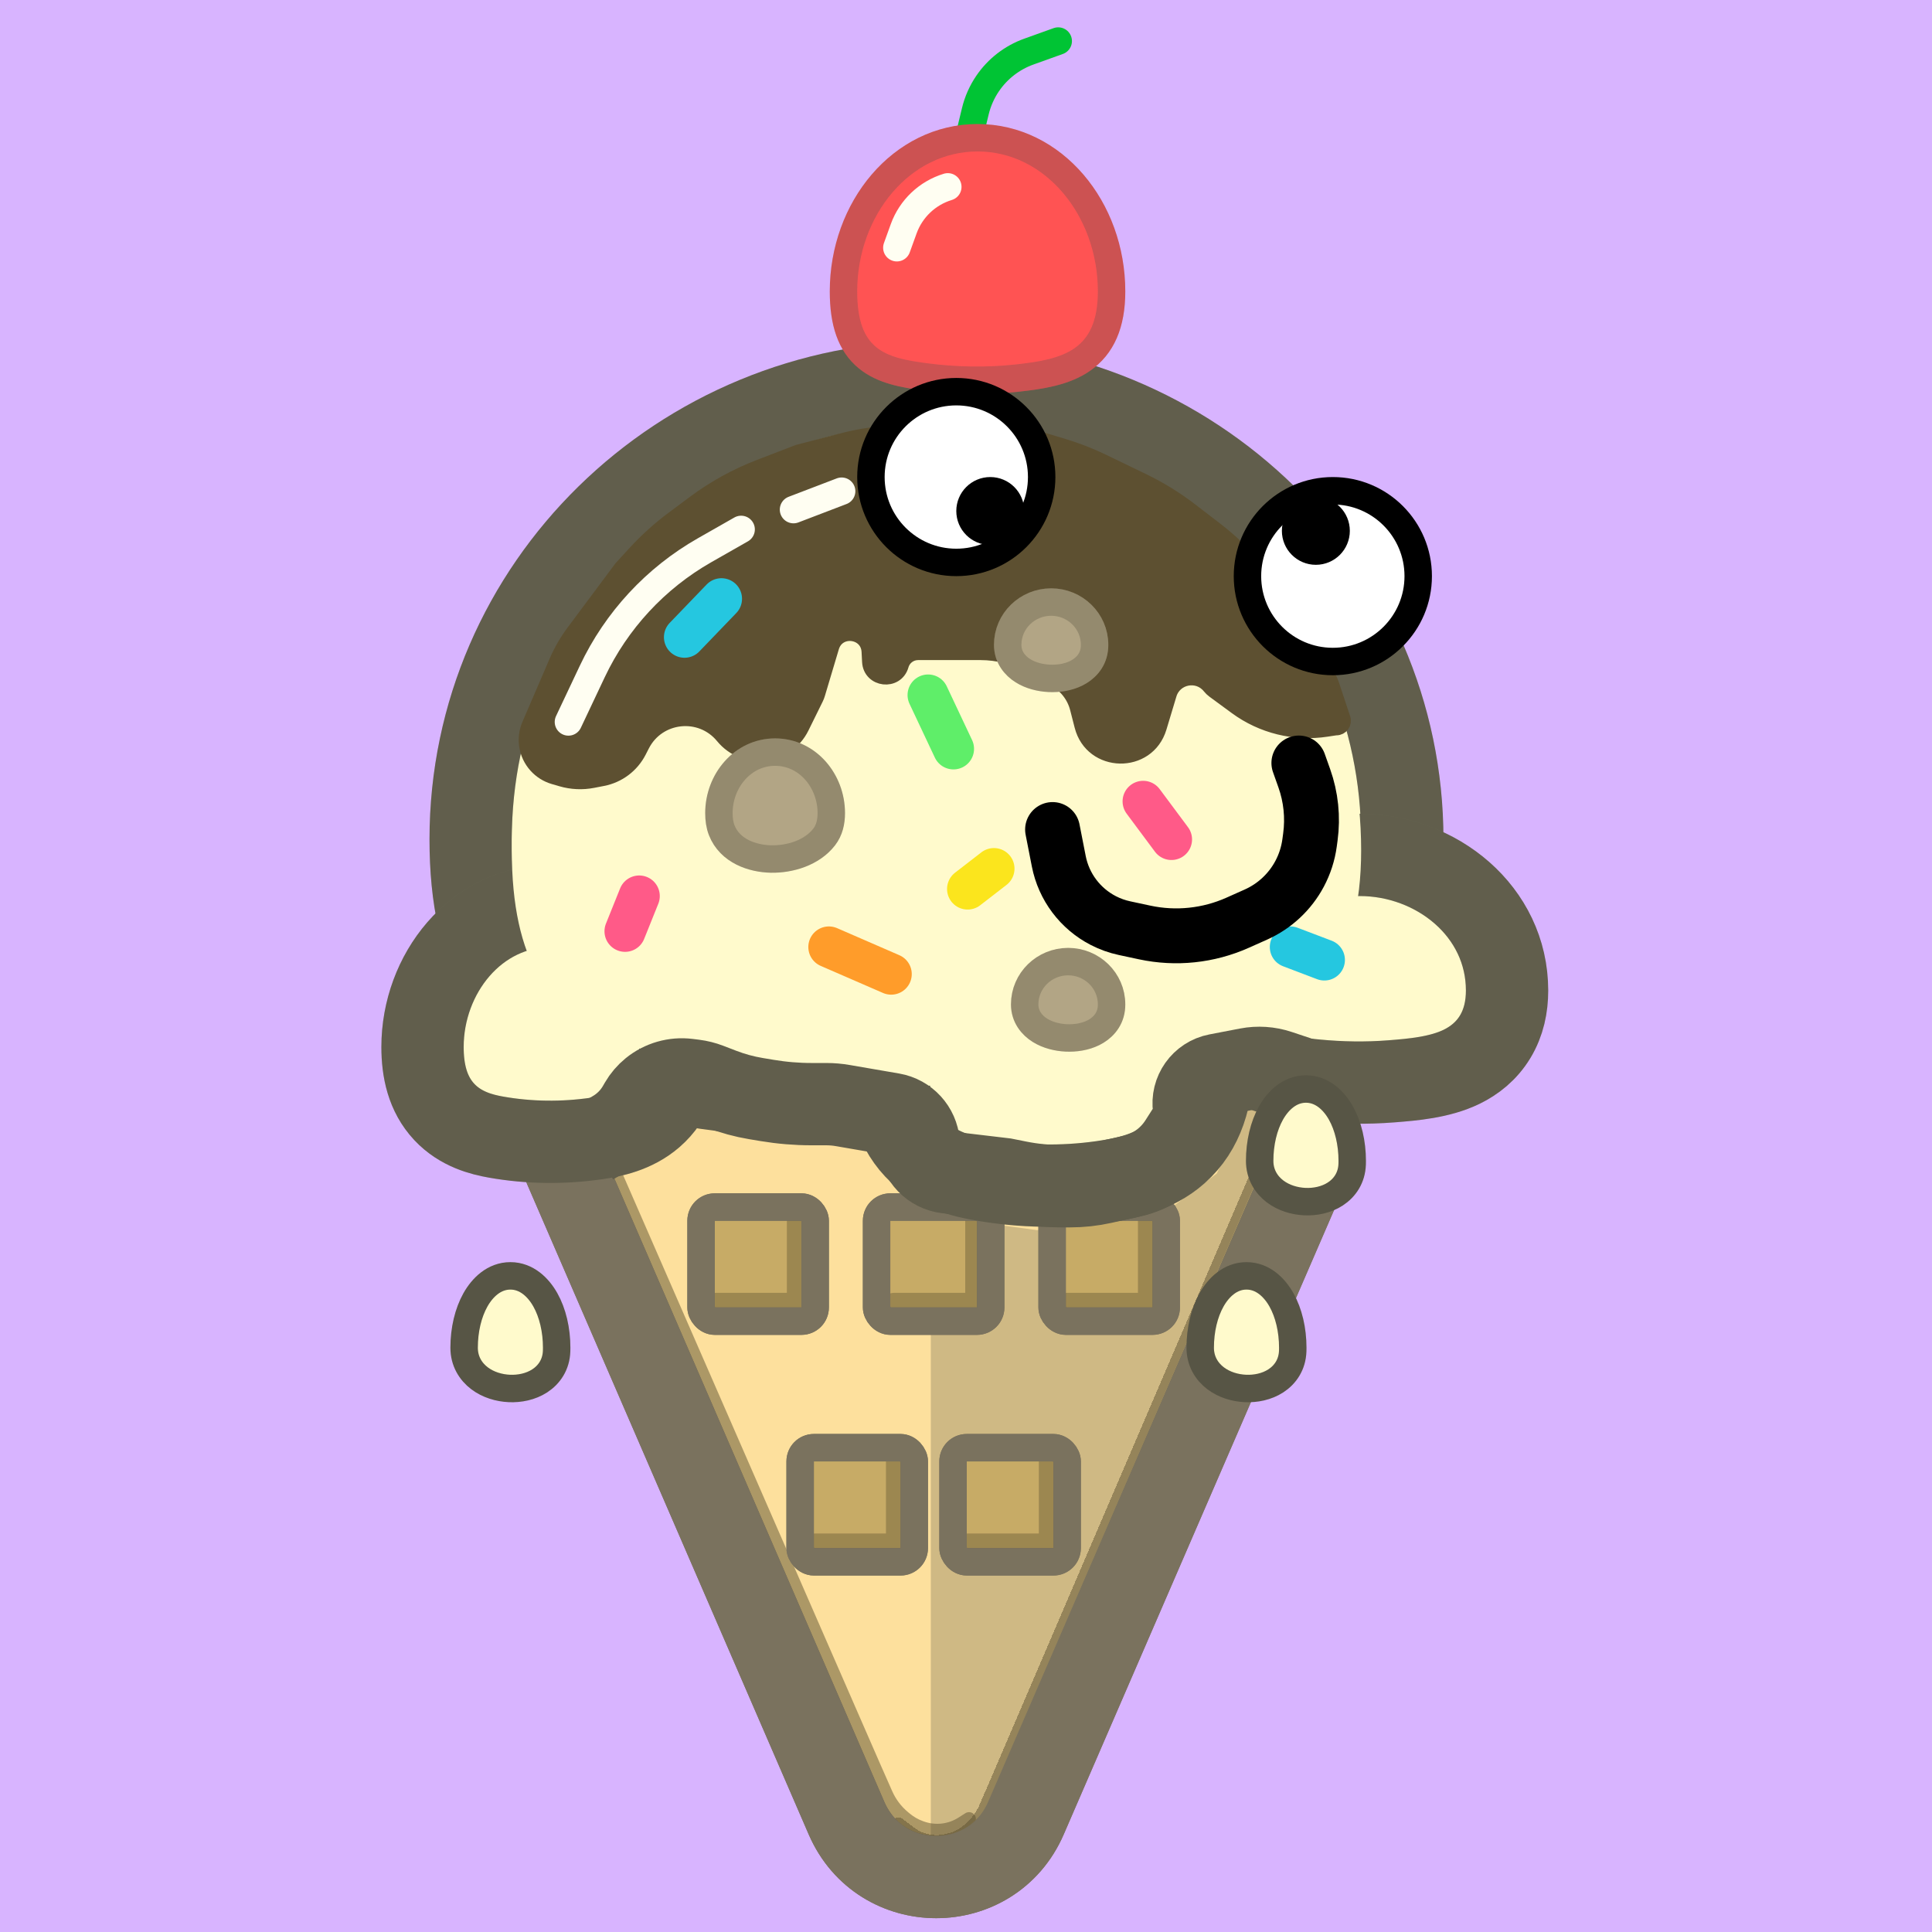 <svg width="800" height="800" viewBox="0 0 800 800" fill="none" xmlns="http://www.w3.org/2000/svg">
<rect width="800" height="800" fill="#D8B4FF"/>
<path d="M233.925 483.6L350.511 752.841C364.598 785.373 410.731 785.373 424.817 752.841L541.403 483.6C552.979 456.867 533.381 427.025 504.25 427.025L271.079 427.025C241.947 427.025 222.35 456.867 233.925 483.6Z" fill="#FDE09D" stroke="#7A725E" stroke-width="34.081"/>
<path d="M385.433 503.508V760.244H389.536L395.397 759.072L398.914 757.899L401.845 755.555L407.707 750.279L529.627 467.167L517.904 456.03L503.836 485.924L480.39 503.508L429.394 509.37L385.433 503.508Z" fill="#CFB984"/>
<g filter="url(#filter0_d_36_67)">
<path d="M371.95 750.865L376.731 754.451C378.225 755.571 379.878 756.46 381.636 757.088V757.088C385.25 758.379 389.175 758.52 392.873 757.493L393.391 757.349C396.256 756.553 398.911 755.138 401.169 753.203L401.77 752.688C404.519 750.331 406.695 747.381 408.135 744.059L413.567 731.522L468.08 604.327L527.868 464.822" stroke="#5D5031" stroke-opacity="0.5" stroke-width="5.68" stroke-linecap="round" shape-rendering="crispEdges"/>
</g>
<path d="M401.259 753.21L398.377 755.044C396.028 756.539 393.382 757.504 390.622 757.872V757.872C387.597 758.275 384.519 757.95 381.645 756.924L381.263 756.787C378.98 755.972 376.857 754.764 374.989 753.219L374.213 752.577C371.034 749.947 368.511 746.612 366.844 742.836L361.663 731.098L306.466 604.664L245.927 465.994" stroke="#5D5031" stroke-opacity="0.5" stroke-width="5.68" stroke-linecap="round"/>
<path d="M233.925 483.6L350.511 752.841C364.598 785.373 410.731 785.373 424.817 752.841L541.403 483.6C552.979 456.867 533.381 427.025 504.25 427.025L271.079 427.025C241.947 427.025 222.35 456.867 233.925 483.6Z" stroke="#7A725E" stroke-width="34.081"/>
<rect x="290.292" y="499.81" width="47.255" height="47.255" rx="5.68" fill="#C7AB66" stroke="#7A725E" stroke-width="11.36"/>
<rect x="362.975" y="499.81" width="47.255" height="47.255" rx="5.68" fill="#C7AB66" stroke="#7A725E" stroke-width="11.36"/>
<rect x="435.66" y="499.81" width="47.255" height="47.255" rx="5.68" fill="#C7AB66" stroke="#7A725E" stroke-width="11.36"/>
<rect x="331.324" y="599.457" width="47.255" height="47.255" rx="5.68" fill="#C7AB66" stroke="#7A725E" stroke-width="11.36"/>
<rect x="394.629" y="599.457" width="47.255" height="47.255" rx="5.68" fill="#C7AB66" stroke="#7A725E" stroke-width="11.36"/>
<path d="M400.672 640.669H430.161C433.298 640.669 435.841 638.126 435.841 634.989V605.5" stroke="#5D5031" stroke-opacity="0.4" stroke-width="11.36" stroke-linecap="round"/>
<path d="M337.366 640.669H366.856C369.993 640.669 372.536 638.126 372.536 634.989V605.5" stroke="#5D5031" stroke-opacity="0.4" stroke-width="11.36" stroke-linecap="round"/>
<path d="M296.335 541.022H325.824C328.961 541.022 331.504 538.479 331.504 535.342V505.853" stroke="#5D5031" stroke-opacity="0.4" stroke-width="11.36" stroke-linecap="round"/>
<path d="M370.191 541.022H399.681C402.818 541.022 405.361 538.479 405.361 535.342V505.853" stroke="#5D5031" stroke-opacity="0.4" stroke-width="11.36" stroke-linecap="round"/>
<path d="M441.702 541.022H471.191C474.329 541.022 476.872 538.479 476.872 535.342V505.853" stroke="#5D5031" stroke-opacity="0.4" stroke-width="11.36" stroke-linecap="round"/>
<rect x="290.292" y="499.81" width="47.255" height="47.255" rx="5.68" stroke="#7A725E" stroke-width="11.36"/>
<rect x="362.975" y="499.81" width="47.255" height="47.255" rx="5.68" stroke="#7A725E" stroke-width="11.36"/>
<rect x="435.66" y="499.81" width="47.255" height="47.255" rx="5.68" stroke="#7A725E" stroke-width="11.36"/>
<rect x="331.324" y="599.457" width="47.255" height="47.255" rx="5.68" stroke="#7A725E" stroke-width="11.36"/>
<rect x="394.629" y="599.457" width="47.255" height="47.255" rx="5.68" stroke="#7A725E" stroke-width="11.36"/>
<path d="M395.735 458.937C405.47 457.945 415.787 457.059 425.99 456.183C438.264 455.129 450.373 454.09 461.106 452.895C481.634 450.611 501.595 447.383 519.01 441.097C536.649 434.73 552.603 424.895 563.935 408.88C575.254 392.883 580.664 372.553 580.664 347.591C580.664 242.682 493.979 158.221 387.776 158.221C281.573 158.221 194.888 242.682 194.888 347.591C194.888 371.9 199.103 391.682 208.492 407.36C218.079 423.371 231.995 433.334 247.938 439.78C263.445 446.05 281.393 449.201 299.928 451.548C308.472 452.63 317.462 453.575 326.629 454.538C327.505 454.63 328.382 454.723 329.261 454.815C339.409 455.884 349.848 457.003 360.639 458.41C372.229 459.92 384.027 460.131 395.735 458.937Z" fill="#FFFACC"/>
<path d="M395.735 458.937C405.47 457.945 415.787 457.059 425.99 456.183C438.264 455.129 450.373 454.09 461.106 452.895C481.634 450.611 501.595 447.383 519.01 441.097C536.649 434.73 552.603 424.895 563.935 408.88C575.254 392.883 580.664 372.553 580.664 347.591C580.664 242.682 493.979 158.221 387.776 158.221C281.573 158.221 194.888 242.682 194.888 347.591C194.888 371.9 199.103 391.682 208.492 407.36C218.079 423.371 231.995 433.334 247.938 439.78C263.445 446.05 281.393 449.201 299.928 451.548C308.472 452.63 317.462 453.575 326.629 454.538C327.505 454.63 328.382 454.723 329.261 454.815C339.409 455.884 349.848 457.003 360.639 458.41C372.229 459.92 384.027 460.131 395.735 458.937Z" stroke="#79765F" stroke-width="34.081"/>
<path d="M395.735 458.937C405.47 457.945 415.787 457.059 425.99 456.183C438.264 455.129 450.373 454.09 461.106 452.895C481.634 450.611 501.595 447.383 519.01 441.097C536.649 434.73 552.603 424.895 563.935 408.88C575.254 392.883 580.664 372.553 580.664 347.591C580.664 242.682 493.979 158.221 387.776 158.221C281.573 158.221 194.888 242.682 194.888 347.591C194.888 371.9 199.103 391.682 208.492 407.36C218.079 423.371 231.995 433.334 247.938 439.78C263.445 446.05 281.393 449.201 299.928 451.548C308.472 452.63 317.462 453.575 326.629 454.538C327.505 454.63 328.382 454.723 329.261 454.815C339.409 455.884 349.848 457.003 360.639 458.41C372.229 459.92 384.027 460.131 395.735 458.937Z" stroke="black" stroke-opacity="0.2" stroke-width="34.081"/>
<path d="M246.963 471.424C253.326 470.504 262.667 468.657 270.19 462.132C278.667 454.778 281.724 444.461 281.724 433.528C281.724 403.408 259.838 375.099 228.342 375.099C196.845 375.099 174.96 403.408 174.96 433.528C174.96 443.121 176.929 452.91 183.976 460.436C190.758 467.679 199.558 469.814 205.363 470.845C219.135 473.293 233.297 473.398 246.963 471.424Z" fill="#FFFACC"/>
<path d="M246.963 471.424C253.326 470.504 262.667 468.657 270.19 462.132C278.667 454.778 281.724 444.461 281.724 433.528C281.724 403.408 259.838 375.099 228.342 375.099C196.845 375.099 174.96 403.408 174.96 433.528C174.96 443.121 176.929 452.91 183.976 460.436C190.758 467.679 199.558 469.814 205.363 470.845C219.135 473.293 233.297 473.398 246.963 471.424Z" stroke="#79765F" stroke-width="34.081"/>
<path d="M246.963 471.424C253.326 470.504 262.667 468.657 270.19 462.132C278.667 454.778 281.724 444.461 281.724 433.528C281.724 403.408 259.838 375.099 228.342 375.099C196.845 375.099 174.96 403.408 174.96 433.528C174.96 443.121 176.929 452.91 183.976 460.436C190.758 467.679 199.558 469.814 205.363 470.845C219.135 473.293 233.297 473.398 246.963 471.424Z" stroke="black" stroke-opacity="0.2" stroke-width="34.081"/>
<path d="M456.135 489.433C465.334 488.137 477.81 485.807 487.521 477.179C498.116 467.765 502.119 454.134 502.119 438.012C502.119 416.173 495.478 395.75 483.929 380.406C472.375 365.055 455.13 353.997 434.669 353.997C414.209 353.997 396.963 365.055 385.409 380.406C373.861 395.75 367.219 416.173 367.219 438.012C367.219 452.85 369.997 465.951 378.906 475.462C387.604 484.749 399.222 487.281 407.45 488.679C423.434 491.396 439.98 491.71 456.135 489.433Z" fill="#FFFACC"/>
<path d="M456.135 489.433C465.334 488.137 477.81 485.807 487.521 477.179C498.116 467.765 502.119 454.134 502.119 438.012C502.119 416.173 495.478 395.75 483.929 380.406C472.375 365.055 455.13 353.997 434.669 353.997C414.209 353.997 396.963 365.055 385.409 380.406C373.861 395.75 367.219 416.173 367.219 438.012C367.219 452.85 369.997 465.951 378.906 475.462C387.604 484.749 399.222 487.281 407.45 488.679C423.434 491.396 439.98 491.71 456.135 489.433Z" stroke="#79765F" stroke-width="34.081" stroke-linejoin="round"/>
<path d="M456.135 489.433C465.334 488.137 477.81 485.807 487.521 477.179C498.116 467.765 502.119 454.134 502.119 438.012C502.119 416.173 495.478 395.75 483.929 380.406C472.375 365.055 455.13 353.997 434.669 353.997C414.209 353.997 396.963 365.055 385.409 380.406C373.861 395.75 367.219 416.173 367.219 438.012C367.219 452.85 369.997 465.951 378.906 475.462C387.604 484.749 399.222 487.281 407.45 488.679C423.434 491.396 439.98 491.71 456.135 489.433Z" stroke="black" stroke-opacity="0.2" stroke-width="34.081" stroke-linejoin="round"/>
<path d="M576.249 447.75L576.502 447.73C584.766 447.074 596.124 446.172 605.233 441.731C610.409 439.208 615.499 435.295 619.123 429.3C622.699 423.384 624.04 416.778 624.04 410.169C624.04 377.335 594.81 353.997 563.038 353.997C531.266 353.997 502.036 377.335 502.036 410.169C502.036 416.163 502.985 422.284 505.798 427.925C508.746 433.834 513.164 438.062 518.183 440.921C526.472 445.643 536.909 446.643 544.069 447.328C544.344 447.354 544.614 447.38 544.879 447.406C555.202 448.403 565.728 448.585 576.249 447.75Z" fill="#FFFACC"/>
<path d="M576.249 447.75L576.502 447.73C584.766 447.074 596.124 446.172 605.233 441.731C610.409 439.208 615.499 435.295 619.123 429.3C622.699 423.384 624.04 416.778 624.04 410.169C624.04 377.335 594.81 353.997 563.038 353.997C531.266 353.997 502.036 377.335 502.036 410.169C502.036 416.163 502.985 422.284 505.798 427.925C508.746 433.834 513.164 438.062 518.183 440.921C526.472 445.643 536.909 446.643 544.069 447.328C544.344 447.354 544.614 447.38 544.879 447.406C555.202 448.403 565.728 448.585 576.249 447.75Z" stroke="#79765F" stroke-width="34.081" stroke-linejoin="round"/>
<path d="M576.249 447.75L576.502 447.73C584.766 447.074 596.124 446.172 605.233 441.731C610.409 439.208 615.499 435.295 619.123 429.3C622.699 423.384 624.04 416.778 624.04 410.169C624.04 377.335 594.81 353.997 563.038 353.997C531.266 353.997 502.036 377.335 502.036 410.169C502.036 416.163 502.985 422.284 505.798 427.925C508.746 433.834 513.164 438.062 518.183 440.921C526.472 445.643 536.909 446.643 544.069 447.328C544.344 447.354 544.614 447.38 544.879 447.406C555.202 448.403 565.728 448.585 576.249 447.75Z" stroke="black" stroke-opacity="0.2" stroke-width="34.081" stroke-linejoin="round"/>
<path d="M394.41 448.931C485.995 439.386 563.623 444.437 563.623 352.106C563.623 254.438 484.894 175.262 387.776 175.262C290.658 175.262 211.929 254.438 211.929 352.106C211.929 444.293 274.492 436.723 362.444 448.435C373.035 449.846 383.783 450.038 394.41 448.931Z" fill="#FFFACC"/>
<path d="M245.341 473.614L253.975 468.633C258.303 466.136 261.899 462.546 264.402 458.222L265.205 456.834C266.411 454.752 267.986 452.908 269.853 451.391V451.391C274.04 447.989 279.434 446.444 284.787 447.113L287.347 447.433C289.425 447.692 291.463 448.204 293.417 448.955L298.8 451.025C303.398 452.794 308.164 454.093 313.024 454.903L317.72 455.686C323.774 456.695 329.901 457.202 336.038 457.202H342.138C344.424 457.202 346.707 457.397 348.96 457.786L369.419 461.313C375.397 462.344 379.923 467.285 380.426 473.329V473.329C380.952 479.636 385.843 484.701 392.127 485.446L415.913 488.268L421.571 489.4C427.553 490.597 433.639 491.199 439.74 491.199H443.103C447.627 491.199 452.138 490.704 456.554 489.723L468.73 487.017C476.948 485.191 484.107 480.182 488.639 473.088L492.626 466.849C494.185 464.408 494.81 461.486 494.386 458.621V458.621C493.443 452.257 497.682 446.279 504 445.064L516.641 442.633C520.928 441.809 525.354 442.101 529.496 443.481L544.281 448.41" stroke="#615E4C" stroke-width="34.081"/>
<path d="M535.285 559.442C535.299 558.995 535.306 558.537 535.306 558.069C535.306 550.633 533.631 543.62 530.634 538.267C527.739 533.096 522.845 528.308 516.145 528.308C509.445 528.308 504.55 533.096 501.655 538.267C498.658 543.62 496.983 550.633 496.983 558.069C496.983 563.617 499.672 567.936 503.389 570.738C506.969 573.436 511.462 574.744 515.711 574.933C519.951 575.12 524.543 574.218 528.297 571.78C532.235 569.222 535.103 565.02 535.285 559.442Z" fill="#FFFACC"/>
<path d="M535.285 559.442C535.299 558.995 535.306 558.537 535.306 558.069C535.306 550.633 533.631 543.62 530.634 538.267C527.739 533.096 522.845 528.308 516.145 528.308C509.445 528.308 504.55 533.096 501.655 538.267C498.658 543.62 496.983 550.633 496.983 558.069C496.983 563.617 499.672 567.936 503.389 570.738C506.969 573.436 511.462 574.744 515.711 574.933C519.951 575.12 524.543 574.218 528.297 571.78C532.235 569.222 535.103 565.02 535.285 559.442Z" stroke="#615E4C" stroke-width="11.36"/>
<path d="M535.285 559.442C535.299 558.995 535.306 558.537 535.306 558.069C535.306 550.633 533.631 543.62 530.634 538.267C527.739 533.096 522.845 528.308 516.145 528.308C509.445 528.308 504.55 533.096 501.655 538.267C498.658 543.62 496.983 550.633 496.983 558.069C496.983 563.617 499.672 567.936 503.389 570.738C506.969 573.436 511.462 574.744 515.711 574.933C519.951 575.12 524.543 574.218 528.297 571.78C532.235 569.222 535.103 565.02 535.285 559.442Z" stroke="black" stroke-opacity="0.1" stroke-width="11.36"/>
<path d="M230.484 559.442C230.498 558.995 230.506 558.537 230.506 558.069C230.506 550.633 228.83 543.62 225.833 538.267C222.939 533.096 218.044 528.308 211.344 528.308C204.644 528.308 199.749 533.096 196.855 538.267C193.857 543.62 192.182 550.633 192.182 558.069C192.182 563.617 194.871 567.936 198.588 570.738C202.168 573.436 206.661 574.744 210.91 574.933C215.15 575.12 219.742 574.218 223.496 571.78C227.434 569.222 230.302 565.02 230.484 559.442Z" fill="#FFFACC"/>
<path d="M230.484 559.442C230.498 558.995 230.506 558.537 230.506 558.069C230.506 550.633 228.83 543.62 225.833 538.267C222.939 533.096 218.044 528.308 211.344 528.308C204.644 528.308 199.749 533.096 196.855 538.267C193.857 543.62 192.182 550.633 192.182 558.069C192.182 563.617 194.871 567.936 198.588 570.738C202.168 573.436 206.661 574.744 210.91 574.933C215.15 575.12 219.742 574.218 223.496 571.78C227.434 569.222 230.302 565.02 230.484 559.442Z" stroke="#615E4C" stroke-width="11.36"/>
<path d="M230.484 559.442C230.498 558.995 230.506 558.537 230.506 558.069C230.506 550.633 228.83 543.62 225.833 538.267C222.939 533.096 218.044 528.308 211.344 528.308C204.644 528.308 199.749 533.096 196.855 538.267C193.857 543.62 192.182 550.633 192.182 558.069C192.182 563.617 194.871 567.936 198.588 570.738C202.168 573.436 206.661 574.744 210.91 574.933C215.15 575.12 219.742 574.218 223.496 571.78C227.434 569.222 230.302 565.02 230.484 559.442Z" stroke="black" stroke-opacity="0.1" stroke-width="11.36"/>
<path d="M559.904 482.07C559.918 481.623 559.926 481.165 559.926 480.697C559.926 473.261 558.25 466.248 555.253 460.894C552.359 455.724 547.464 450.936 540.764 450.936C534.064 450.936 529.169 455.724 526.275 460.894C523.277 466.248 521.602 473.261 521.602 480.697C521.602 486.245 524.291 490.563 528.008 493.366C531.588 496.064 536.081 497.372 540.33 497.56C544.57 497.748 549.162 496.846 552.916 494.408C556.854 491.85 559.722 487.648 559.904 482.07Z" fill="#FFFACC"/>
<path d="M559.904 482.07C559.918 481.623 559.926 481.165 559.926 480.697C559.926 473.261 558.25 466.248 555.253 460.894C552.359 455.724 547.464 450.936 540.764 450.936C534.064 450.936 529.169 455.724 526.275 460.894C523.277 466.248 521.602 473.261 521.602 480.697C521.602 486.245 524.291 490.563 528.008 493.366C531.588 496.064 536.081 497.372 540.33 497.56C544.57 497.748 549.162 496.846 552.916 494.408C556.854 491.85 559.722 487.648 559.904 482.07Z" stroke="#615E4C" stroke-width="11.36"/>
<path d="M559.904 482.07C559.918 481.623 559.926 481.165 559.926 480.697C559.926 473.261 558.25 466.248 555.253 460.894C552.359 455.724 547.464 450.936 540.764 450.936C534.064 450.936 529.169 455.724 526.275 460.894C523.277 466.248 521.602 473.261 521.602 480.697C521.602 486.245 524.291 490.563 528.008 493.366C531.588 496.064 536.081 497.372 540.33 497.56C544.57 497.748 549.162 496.846 552.916 494.408C556.854 491.85 559.722 487.648 559.904 482.07Z" stroke="black" stroke-opacity="0.1" stroke-width="11.36"/>
<path d="M278.57 214.566L287.332 208.037C295.64 201.847 304.757 196.822 314.427 193.102L330.333 186.985L348.234 182.315C354.265 180.741 360.416 179.667 366.624 179.103L389.535 177.02L405.035 177.628C414.593 178.003 424.065 179.583 433.227 182.332L440.081 184.388C445.843 186.116 451.458 188.3 456.874 190.917L473.38 198.895C480.379 202.278 487.013 206.371 493.176 211.108L503.456 219.01C509.183 223.412 514.478 228.351 519.267 233.759L521.721 236.529C526.313 241.714 530.421 247.307 533.994 253.24L550.335 280.373C550.87 281.261 551.305 282.206 551.632 283.19L556.377 297.478C557.059 299.531 555.53 301.649 553.367 301.649C553.207 301.649 553.047 301.661 552.889 301.685L549.331 302.228C536.071 304.251 522.55 300.928 511.739 292.989L502.475 286.186C501.808 285.696 501.21 285.12 500.694 284.474C495.983 278.564 486.574 280.376 484.395 287.612L480.265 301.329C475.338 317.693 452.003 317.21 447.756 300.657L445.893 293.392C444.592 288.323 441.255 284.016 436.671 281.491L426.003 275.616C419.902 272.255 413.049 270.493 406.084 270.493H380.138C377.028 270.493 374.295 272.558 373.446 275.55C371.3 283.115 360.217 281.865 359.809 274.012L359.592 269.828C359.146 261.252 347.082 259.806 344.623 268.034L338.808 287.492C338.629 288.089 338.401 288.67 338.126 289.229L332.199 301.258C325.832 314.179 308.244 316.206 299.104 305.073C290.048 294.041 272.652 295.911 266.146 308.615L264.814 311.217C261.771 317.158 256.168 321.372 249.616 322.646L245.493 323.448C241.156 324.291 236.68 324.085 232.437 322.848L229.263 321.922C226.363 321.076 223.757 319.434 221.742 317.183C217.546 312.492 216.453 305.792 218.942 300.011L230.206 273.85C232.083 269.49 234.464 265.365 237.301 261.56L257.064 235.049L262.703 228.897C267.53 223.632 272.842 218.833 278.57 214.566Z" fill="#5D5031" stroke="#5D5031" stroke-width="5.68" stroke-linecap="round"/>
<path d="M341.304 346.528C343.416 343.777 344.22 340.378 344.22 336.677C344.22 323.319 334.359 311.431 320.955 311.431C307.551 311.431 297.69 323.319 297.69 336.677C297.69 339.223 298.007 341.621 298.85 343.774C302.249 352.456 311.633 355.543 319.27 355.699C327.044 355.858 336.216 353.154 341.304 346.528Z" fill="#B2A585"/>
<path d="M341.304 346.528C343.416 343.777 344.22 340.378 344.22 336.677C344.22 323.319 334.359 311.431 320.955 311.431C307.551 311.431 297.69 323.319 297.69 336.677C297.69 339.223 298.007 341.621 298.85 343.774C302.249 352.456 311.633 355.543 319.27 355.699C327.044 355.858 336.216 353.154 341.304 346.528Z" stroke="#B9AC8A" stroke-width="11.36"/>
<path d="M341.304 346.528C343.416 343.777 344.22 340.378 344.22 336.677C344.22 323.319 334.359 311.431 320.955 311.431C307.551 311.431 297.69 323.319 297.69 336.677C297.69 339.223 298.007 341.621 298.85 343.774C302.249 352.456 311.633 355.543 319.27 355.699C327.044 355.858 336.216 353.154 341.304 346.528Z" stroke="black" stroke-opacity="0.2" stroke-width="11.36"/>
<path d="M460.165 417.775C460.244 417.155 460.279 416.529 460.279 415.902C460.279 405.998 452.106 398.182 442.29 398.182C432.473 398.182 424.3 405.998 424.3 415.902C424.3 420.969 427.299 424.545 430.622 426.624C433.856 428.647 437.82 429.601 441.507 429.773C445.2 429.945 449.234 429.362 452.659 427.676C456.152 425.956 459.53 422.758 460.165 417.775Z" fill="#B2A585"/>
<path d="M460.165 417.775C460.244 417.155 460.279 416.529 460.279 415.902C460.279 405.998 452.106 398.182 442.29 398.182C432.473 398.182 424.3 405.998 424.3 415.902C424.3 420.969 427.299 424.545 430.622 426.624C433.856 428.647 437.82 429.601 441.507 429.773C445.2 429.945 449.234 429.362 452.659 427.676C456.152 425.956 459.53 422.758 460.165 417.775Z" stroke="#B9AC8A" stroke-width="11.36"/>
<path d="M460.165 417.775C460.244 417.155 460.279 416.529 460.279 415.902C460.279 405.998 452.106 398.182 442.29 398.182C432.473 398.182 424.3 405.998 424.3 415.902C424.3 420.969 427.299 424.545 430.622 426.624C433.856 428.647 437.82 429.601 441.507 429.773C445.2 429.945 449.234 429.362 452.659 427.676C456.152 425.956 459.53 422.758 460.165 417.775Z" stroke="black" stroke-opacity="0.2" stroke-width="11.36"/>
<path d="M453.13 268.892C453.21 268.272 453.245 267.646 453.245 267.019C453.245 257.115 445.072 249.299 435.256 249.299C425.439 249.299 417.266 257.115 417.266 267.019C417.266 272.086 420.265 275.662 423.588 277.741C426.822 279.764 430.785 280.718 434.473 280.89C438.166 281.062 442.2 280.479 445.625 278.793C449.118 277.073 452.495 273.875 453.13 268.892Z" fill="#B2A585"/>
<path d="M453.13 268.892C453.21 268.272 453.245 267.646 453.245 267.019C453.245 257.115 445.072 249.299 435.256 249.299C425.439 249.299 417.266 257.115 417.266 267.019C417.266 272.086 420.265 275.662 423.588 277.741C426.822 279.764 430.785 280.718 434.473 280.89C438.166 281.062 442.2 280.479 445.625 278.793C449.118 277.073 452.495 273.875 453.13 268.892Z" stroke="#B9AC8A" stroke-width="11.36"/>
<path d="M453.13 268.892C453.21 268.272 453.245 267.646 453.245 267.019C453.245 257.115 445.072 249.299 435.256 249.299C425.439 249.299 417.266 257.115 417.266 267.019C417.266 272.086 420.265 275.662 423.588 277.741C426.822 279.764 430.785 280.718 434.473 280.89C438.166 281.062 442.2 280.479 445.625 278.793C449.118 277.073 452.495 273.875 453.13 268.892Z" stroke="black" stroke-opacity="0.2" stroke-width="11.36"/>
<path d="M235.376 298.94L245.258 278.026C255.231 256.922 271.462 239.402 291.744 227.849L306.887 219.223M328.575 211.017L348.504 203.397" stroke="#FFFEF2" stroke-width="11.36" stroke-linecap="round"/>
<path d="M401.259 56.858L403.869 46.043C404.856 41.955 406.574 38.078 408.939 34.6V34.6C413.09 28.495 419.07 23.863 426.019 21.368L438.187 17" stroke="#00C434" stroke-width="11.36" stroke-linecap="round"/>
<path d="M421.25 156.549C430.789 155.502 440.715 154.036 448.133 148.88C456.186 143.284 460.279 134.194 460.279 120.665C460.279 86.361 436.204 57.04 404.776 57.04C373.347 57.04 349.272 86.361 349.272 120.665C349.272 133.559 352.31 142.464 359.205 148.127C365.649 153.419 374.462 154.891 382.929 156.013C395.575 157.688 408.503 157.949 421.25 156.549Z" fill="#FF5353"/>
<path d="M421.25 156.549C430.789 155.502 440.715 154.036 448.133 148.88C456.186 143.284 460.279 134.194 460.279 120.665C460.279 86.361 436.204 57.04 404.776 57.04C373.347 57.04 349.272 86.361 349.272 120.665C349.272 133.559 352.31 142.464 359.205 148.127C365.649 153.419 374.462 154.891 382.929 156.013C395.575 157.688 408.503 157.949 421.25 156.549Z" stroke="#FF6666" stroke-width="11.36"/>
<path d="M421.25 156.549C430.789 155.502 440.715 154.036 448.133 148.88C456.186 143.284 460.279 134.194 460.279 120.665C460.279 86.361 436.204 57.04 404.776 57.04C373.347 57.04 349.272 86.361 349.272 120.665C349.272 133.559 352.31 142.464 359.205 148.127C365.649 153.419 374.462 154.891 382.929 156.013C395.575 157.688 408.503 157.949 421.25 156.549Z" stroke="black" stroke-opacity="0.2" stroke-width="11.36"/>
<path d="M371.365 102.578L374.199 94.731C377.211 86.389 383.982 79.956 392.467 77.374V77.374" stroke="#FFFEF2" stroke-width="11.36" stroke-linecap="round"/>
<path d="M298.736 247.945L283.44 263.843" stroke="#25C7E0" stroke-width="17.04" stroke-linecap="round"/>
<path d="M534.316 392.139L548.384 397.487" stroke="#25C7E0" stroke-width="17.04" stroke-linecap="round"/>
<path d="M400.674 368.107L411.564 359.684" stroke="#FBE51D" stroke-width="17.04" stroke-linecap="round"/>
<path d="M384.316 287.803L394.811 310.077" stroke="#5FEE69" stroke-width="17.04" stroke-linecap="round"/>
<path d="M485.079 347.591L473.356 331.838" stroke="#FF5A88" stroke-width="17.04" stroke-linecap="round"/>
<path d="M258.822 385.619L264.684 371.037" stroke="#FF5A88" stroke-width="17.04" stroke-linecap="round"/>
<path d="M343.229 392.139L369.02 403.348" stroke="#FF9C2A" stroke-width="17.04" stroke-linecap="round"/>
<path d="M587.251 238.566C587.251 258.09 571.424 273.917 551.9 273.917C532.376 273.917 516.549 258.09 516.549 238.566C516.549 219.043 532.376 203.216 551.9 203.216C571.424 203.216 587.251 219.043 587.251 238.566Z" fill="white" stroke="black" stroke-width="11.36"/>
<path d="M553.255 219.81C553.255 224.442 549.5 228.197 544.868 228.197C540.235 228.197 536.48 224.442 536.48 219.81C536.48 215.177 540.235 211.422 544.868 211.422C549.5 211.422 553.255 215.177 553.255 219.81Z" fill="black" stroke="black" stroke-width="11.36"/>
<path d="M431.333 197.536C431.333 217.059 415.506 232.886 395.982 232.886C376.458 232.886 360.631 217.059 360.631 197.536C360.631 178.012 376.458 162.185 395.982 162.185C415.506 162.185 431.333 178.012 431.333 197.536Z" fill="white" stroke="black" stroke-width="11.36"/>
<path d="M418.438 211.603C418.438 216.236 414.683 219.991 410.05 219.991C405.418 219.991 401.663 216.236 401.663 211.603C401.663 206.971 405.418 203.216 410.05 203.216C414.683 203.216 418.438 206.971 418.438 211.603Z" fill="black" stroke="black" stroke-width="11.36"/>
<path d="M435.842 343.488L438.42 356.635C440.494 367.213 447.292 376.261 456.875 381.198V381.198C459.644 382.624 462.59 383.677 465.635 384.33L473.99 386.12C486.909 388.889 500.374 387.48 512.44 382.096L520.027 378.711C527.768 375.257 534.138 369.321 538.127 361.841V361.841C540.259 357.844 541.661 353.499 542.267 349.01L542.598 346.56C543.704 338.378 542.841 330.051 540.08 322.27L537.833 315.939" stroke="black" stroke-width="22.721" stroke-linecap="round"/>
<defs>
<filter id="filter0_d_36_67" x="364.566" y="461.981" width="170.687" height="308.119" filterUnits="userSpaceOnUse" color-interpolation-filters="sRGB">
<feFlood flood-opacity="0" result="BackgroundImageFix"/>
<feColorMatrix in="SourceAlpha" type="matrix" values="0 0 0 0 0 0 0 0 0 0 0 0 0 0 0 0 0 0 127 0" result="hardAlpha"/>
<feOffset dy="4.544"/>
<feGaussianBlur stdDeviation="2.272"/>
<feComposite in2="hardAlpha" operator="out"/>
<feColorMatrix type="matrix" values="0 0 0 0 0 0 0 0 0 0 0 0 0 0 0 0 0 0 0.25 0"/>
<feBlend mode="normal" in2="BackgroundImageFix" result="effect1_dropShadow_36_67"/>
<feBlend mode="normal" in="SourceGraphic" in2="effect1_dropShadow_36_67" result="shape"/>
</filter>
</defs>
</svg>
